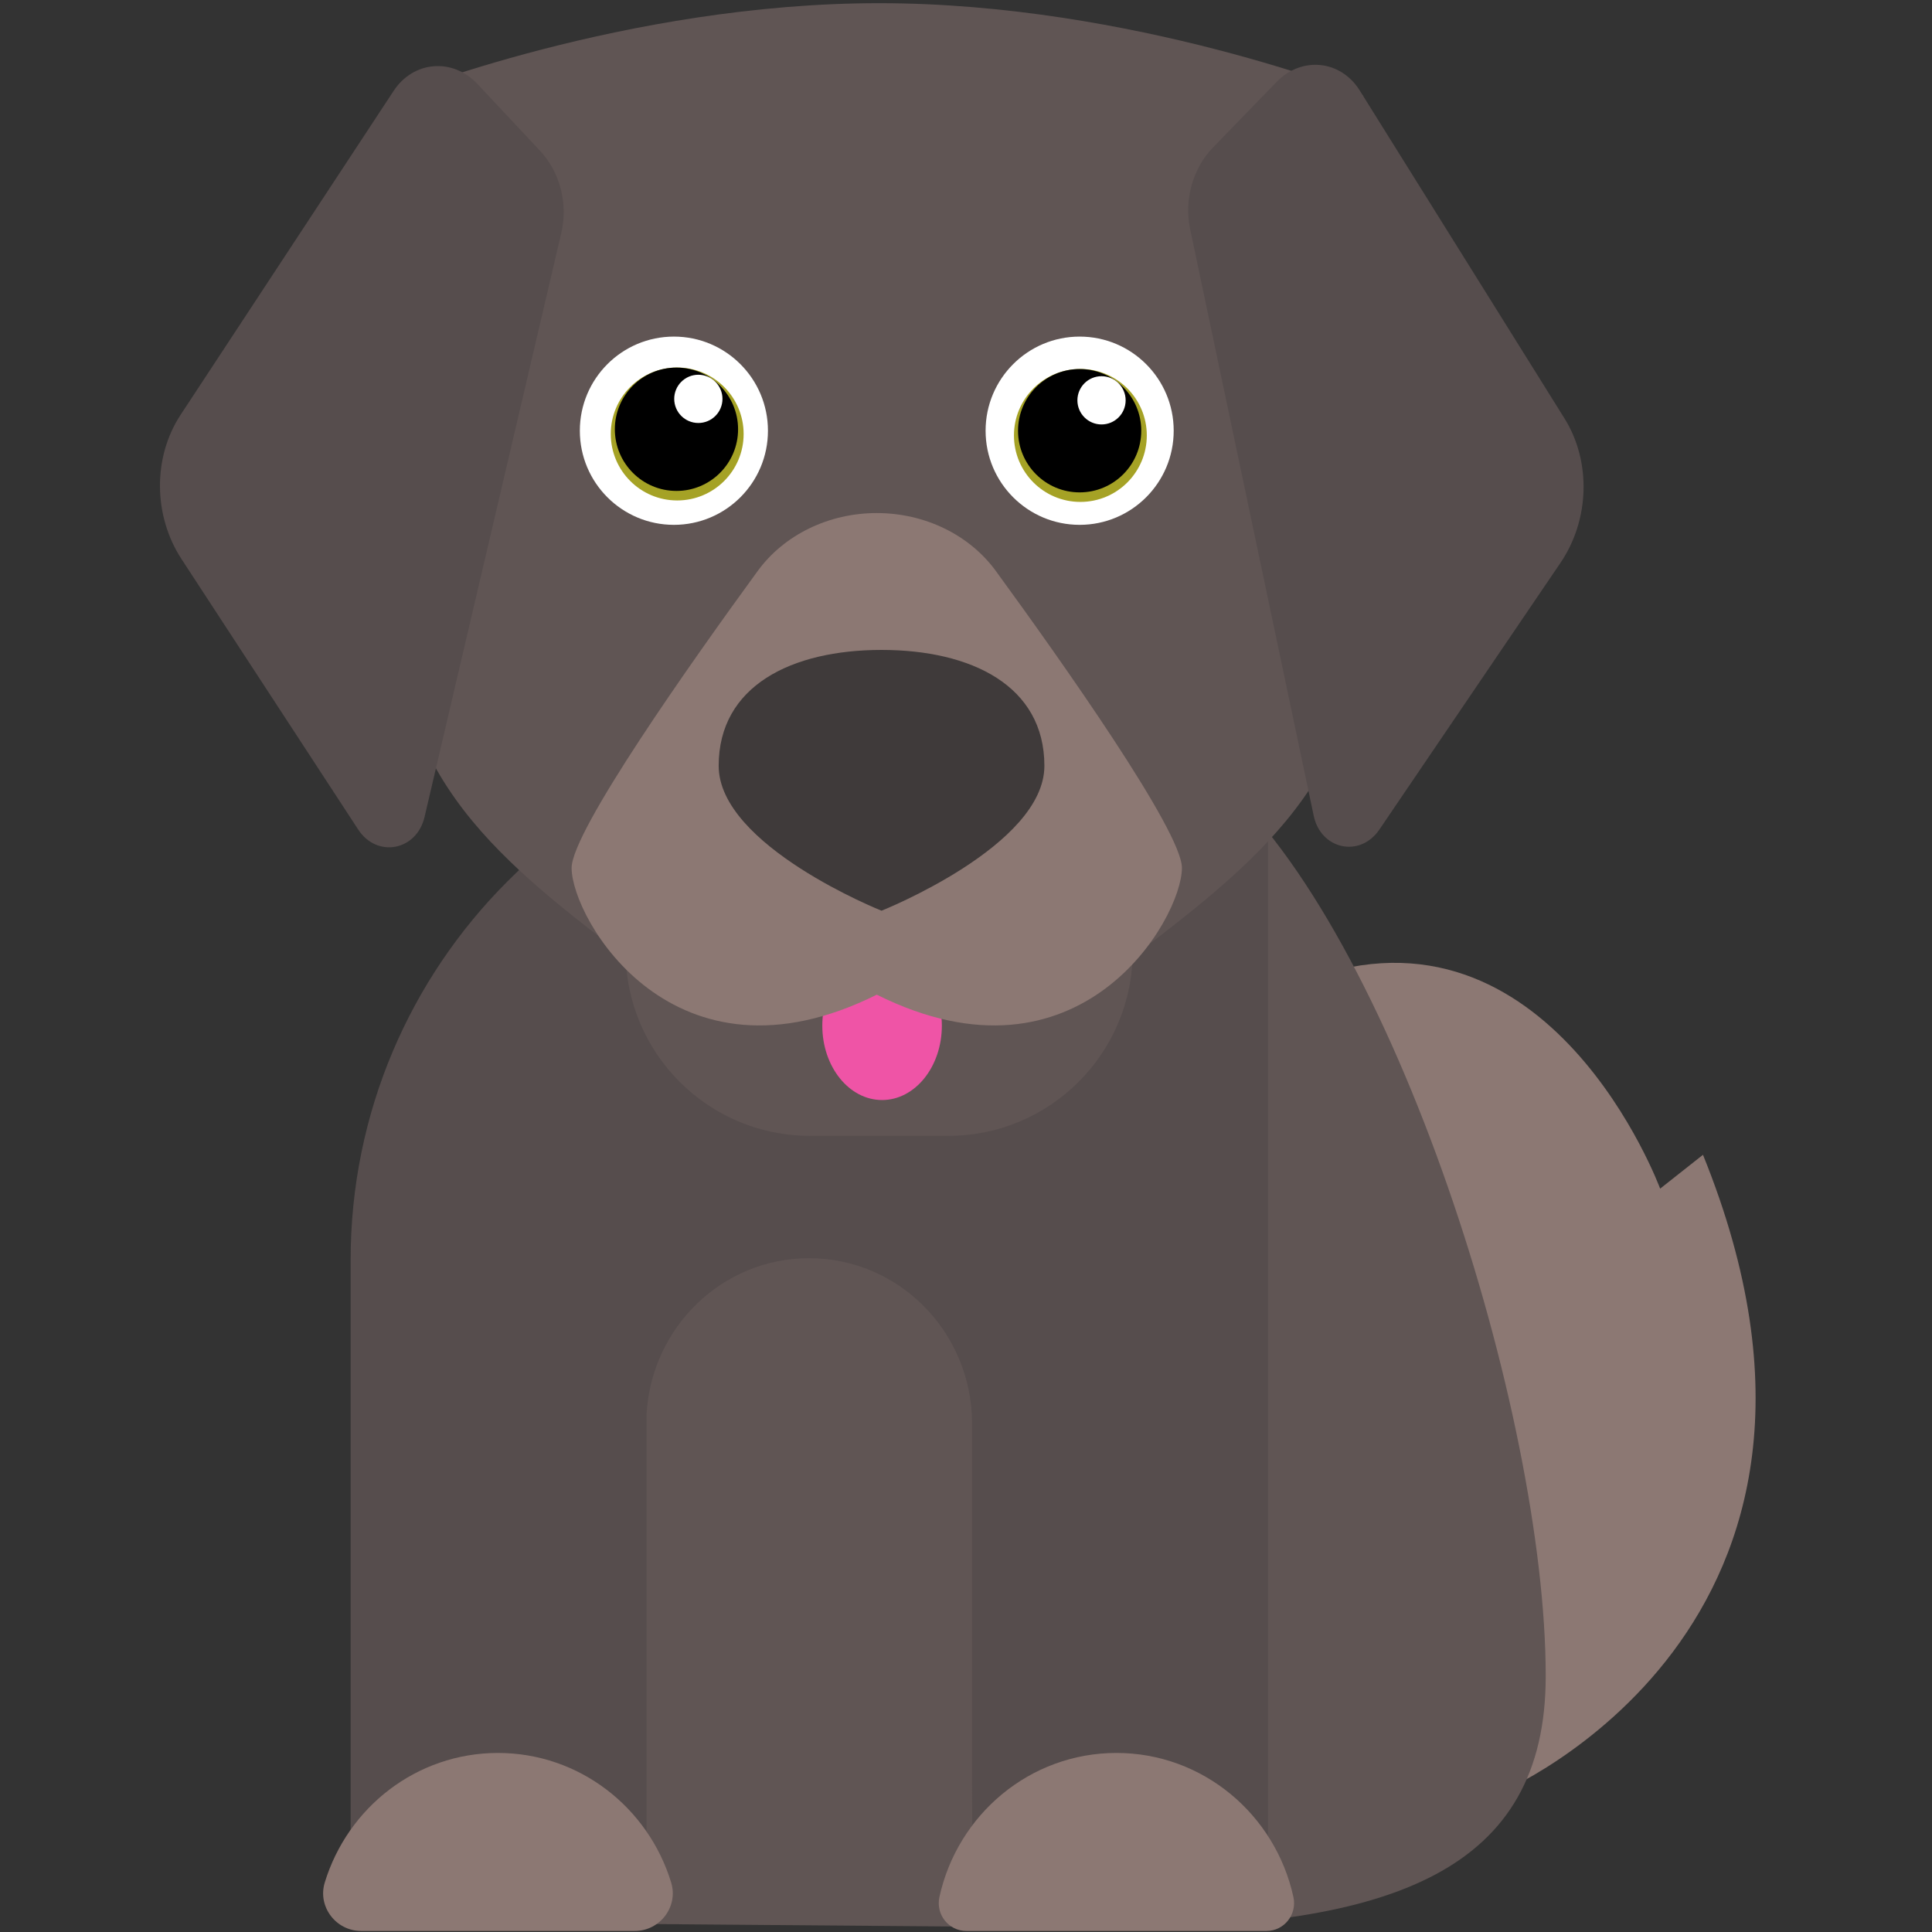 <?xml version="1.0" encoding="utf-8"?>
<!-- Generator: Adobe Illustrator 17.0.0, SVG Export Plug-In . SVG Version: 6.00 Build 0)  -->
<!DOCTYPE svg PUBLIC "-//W3C//DTD SVG 1.1//EN" "http://www.w3.org/Graphics/SVG/1.1/DTD/svg11.dtd">
<svg version="1.1" xmlns="http://www.w3.org/2000/svg" xmlns:xlink="http://www.w3.org/1999/xlink" x="0px" y="0px" width="400px" height="400px" viewBox="0 0 400 400" enable-background="new 0 0 400 400" xml:space="preserve">
	<rect x="0" y="0" width="400" height="400" fill="#333333" stroke="none"/>
	<path id="cola" fill="#8C7873" d="M310.236,371.294c0,0,82.172-34.005,42.347-132.203l-8.868,7.005c0,0-22.825-61.826-73.311-43.279
		l-35.179,63.371l44.579,17.004L310.236,371.294z"/>
	<path fill="#605554" d="M251.78,160.924l-133.765,75.407v161.885l112.894,0.921c57.755,0,89.116-11.997,89.116-52.103
		C320.025,292.653,288.54,192.734,251.78,160.924z"/>
	<path fill="#564D4D" d="M133.751,399.137c0.069-0.7,0.112-1.455,0.112-2.314v-104.05c1.026-17.996,15.677-32.276,33.651-32.276
		c18.564,0,33.612,15.22,33.742,34.041v72.792c0,12.958,0.167,23.425,0.485,31.807h60.78V150.071h-79.214
		c-61.145,0-110.713,49.606-110.713,110.799v138.267H133.751z"/>
	<path fill="#8C7873" d="M131.427,399.783c5.215,0,9.054-5.031,7.531-10.022c-4.742-15.542-19-26.832-35.86-26.832
		c-16.861,0-31.12,11.29-35.861,26.832c-1.523,4.992,2.316,10.022,7.531,10.022H131.427z"/>
	<path fill="#8C7873" d="M262.208,399.783c3.677,0,6.366-3.418,5.581-7.013c-3.728-17.073-18.717-29.842-36.646-29.842
		c-17.931,0-32.919,12.769-36.648,29.842c-0.785,3.595,1.904,7.013,5.581,7.013H262.208z"/>
	<path fill="#605554" d="M182.018,0.658c-52.491,0-100.21,19.15-100.21,19.15v105.326c0,38.301,25.053,55.655,52.491,76.601h95.439
		c27.439-20.946,52.491-38.3,52.491-76.601V19.808C282.229,19.808,234.51,0.658,182.018,0.658z"/>
	<path fill="#605554" d="M196.334,235.165h-28.632c-21.084,0-38.175-17.105-38.175-38.205v-38.205H234.51v38.205
		C234.51,218.06,217.418,235.165,196.334,235.165z"/>
	<g id="lengua">
		<ellipse fill="#EF54A6" cx="182.625" cy="212.355" rx="12.375" ry="15.395"/>
	</g>
	<path fill="#8C7873" d="M181.525,106.223L181.525,106.223c-9.926,0-19.179,4.488-24.654,11.997
		c-13.715,18.809-38.524,53.882-38.524,61.477c0,10.497,21.06,47.233,63.179,26.241c42.119,20.993,63.179-15.745,63.179-26.241
		c0-7.595-24.808-42.668-38.524-61.477C200.704,110.71,191.451,106.223,181.525,106.223z"/>
	<path fill="#3F3A3A" d="M216.23,158.557c0,16.566-33.718,29.996-33.718,29.996s-33.718-13.429-33.718-29.996
		c0-16.566,15.097-23.996,33.718-23.996S216.23,141.991,216.23,158.557z"/>
	<path fill="#564D4D" d="M116.215,48.217L87.898,169.148c-1.638,6.993-9.851,8.548-13.736,2.6l-36.572-55.983
		c-5.89-9.016-5.968-21.107-0.193-29.888l44.107-67.07c4.088-6.217,12.226-6.884,17.345-1.422l12.957,13.827
		C115.942,35.624,117.634,42.153,116.215,48.217z"/>
	<path fill="#564D4D" d="M246.407,47.443l25.582,121.448c1.479,7.023,9.606,8.737,13.592,2.868l37.513-55.251
		c6.042-8.898,6.374-20.983,0.822-29.875L281.51,18.72c-3.93-6.295-12.001-7.121-17.201-1.76l-13.164,13.568
		C246.943,34.86,245.124,41.353,246.407,47.443z"/>
	<ellipse fill="#FFFFFF" cx="139.523" cy="89.176" rx="19.473" ry="19.488"/>
	<ellipse fill="#FFFFFF" cx="223.529" cy="89.176" rx="19.472" ry="19.487"/>
	<ellipse fill="#A5A225" cx="223.682" cy="90.153" rx="13.752" ry="13.763"/>
	<ellipse cx="223.528" cy="89.176" rx="12.757" ry="12.767"/>
	<circle fill="#FFFFFF" cx="228.059" cy="82.883" r="4.994"/>
	<ellipse fill="#A5A225" cx="140.209" cy="89.851" rx="13.752" ry="13.763"/>
	<ellipse cx="140.054" cy="88.874" rx="12.757" ry="12.767"/>
	<circle fill="#FFFFFF" cx="144.585" cy="82.581" r="4.994"/>
	<g id="hidden-eyes" display="none">
		<circle display="inline" fill="#564D4D" cx="139.517" cy="89.154" r="19.696"/>
		<circle display="inline" fill="#564D4D" cx="223.517" cy="89.154" r="19.696"/>
	</g>
</svg>
